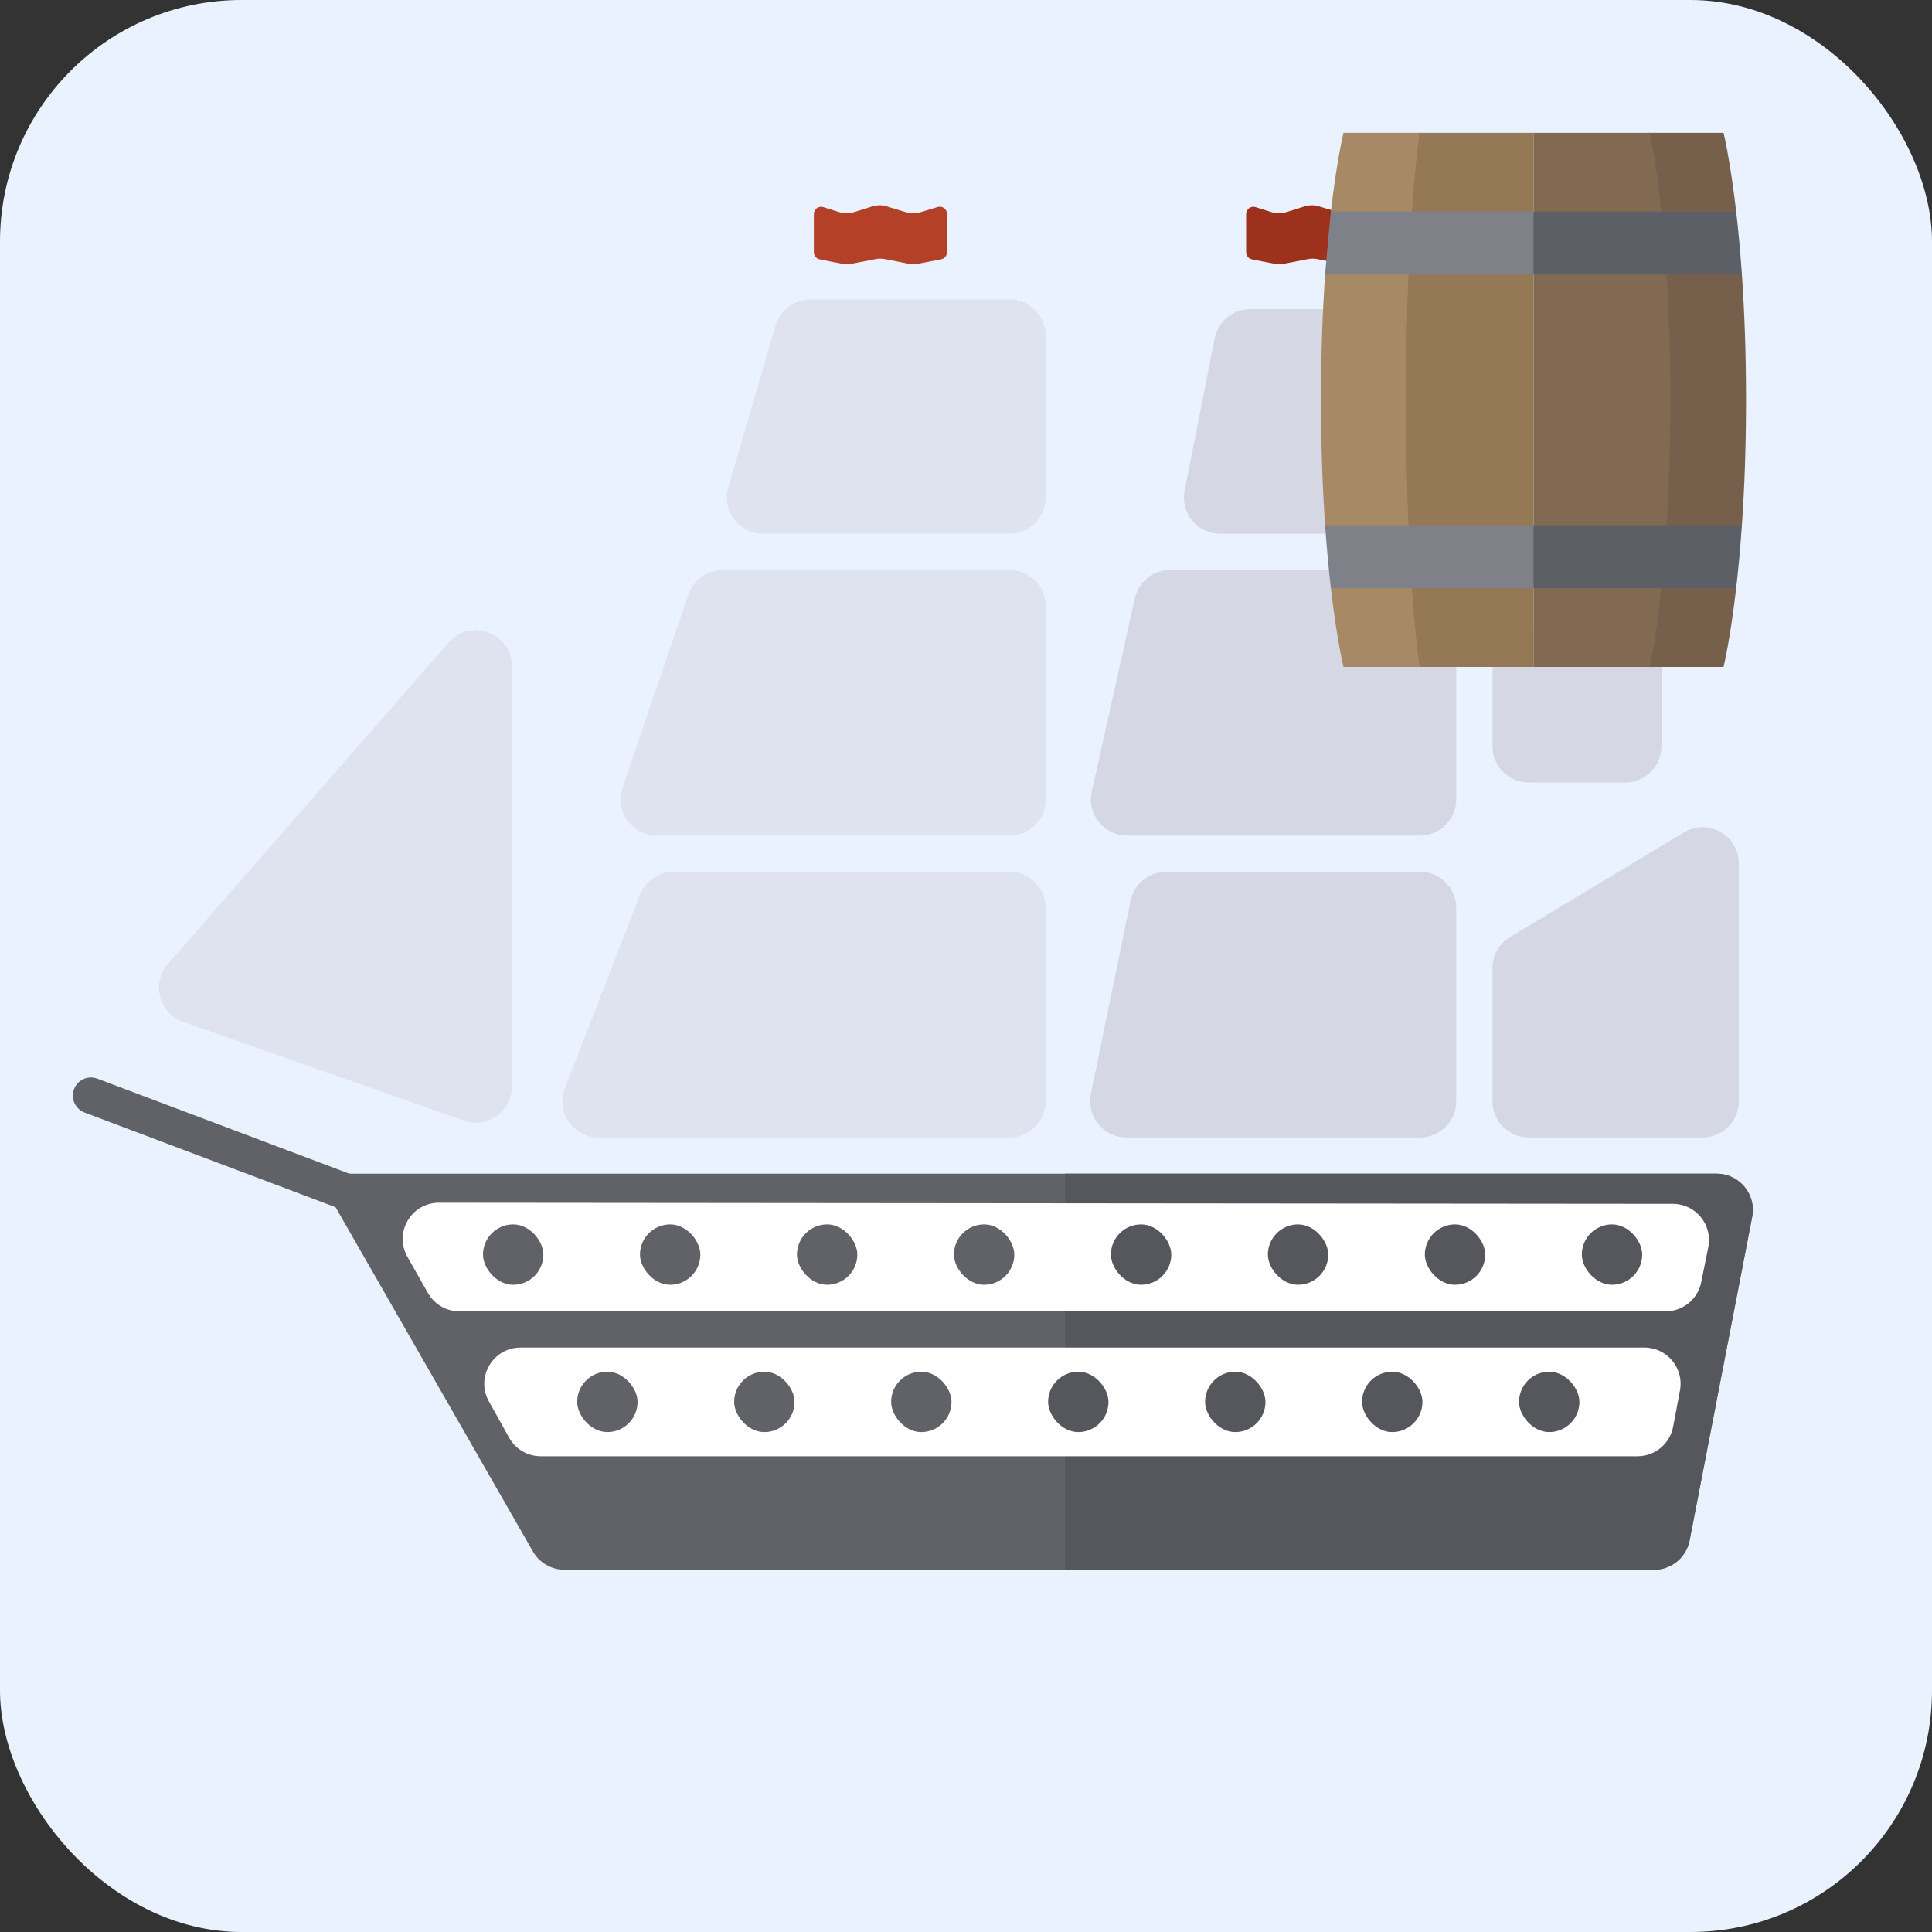 <svg width="800" height="800" viewBox="0 0 800 800" fill="none" xmlns="http://www.w3.org/2000/svg">
<rect x="0" y="0" width="800" height="800" fill="#333333" stroke="none"/>
<rect width="800" height="800" rx="100" fill="#EAF2FF"/>
<path d="M131 486H710.822C720.248 486 727.338 494.593 725.549 503.848L699.638 637.848C698.273 644.903 692.097 650 684.911 650H233.695C228.32 650 223.355 647.123 220.682 642.459L131 486Z" fill="#616267"/>
<path fill-rule="evenodd" clip-rule="evenodd" d="M441 650V486H710.822C720.248 486 727.338 494.593 725.549 503.848L699.638 637.848C698.273 644.903 692.097 650 684.911 650H441Z" fill="#55575C"/>
<path d="M168.704 520.418C163.034 510.414 170.268 498.013 181.768 498.023L692.679 498.483C702.153 498.492 709.246 507.172 707.368 516.457L704.432 530.974C703.017 537.97 696.868 543 689.73 543H190.241C184.839 543 179.854 540.095 177.191 535.395L168.704 520.418Z" fill="white"/>
<path d="M202.446 580.308C196.868 570.31 204.096 558 215.545 558H680.901C690.302 558 697.386 566.547 695.641 575.784L692.807 590.784C691.469 597.869 685.279 603 678.068 603H223.913C218.476 603 213.463 600.057 210.814 595.308L202.446 580.308Z" fill="white"/>
<path d="M618 400.882C618 395.621 620.756 390.744 625.264 388.031L697.264 344.687C707.261 338.669 720 345.869 720 357.538V456C720 464.284 713.284 471 705 471H633C624.716 471 618 464.284 618 456V400.882Z" fill="#D5D7E5"/>
<path d="M618 278.587C618 273.324 620.758 268.446 625.268 265.733L665.268 241.673C675.266 235.66 688 242.86 688 254.527V309C688 317.284 681.284 324 673 324H633C624.716 324 618 317.284 618 309V278.587Z" fill="#D5D7E5"/>
<path d="M468.142 372.981C469.575 366.006 475.715 361 482.835 361H588C596.284 361 603 367.716 603 376V456C603 464.284 596.284 471 588 471H466.396C456.898 471 449.791 462.284 451.703 452.981L468.142 372.981Z" fill="#D5D7E5"/>
<path d="M469.924 247.734C471.454 240.877 477.538 236 484.564 236L588 236C596.284 236 603 242.716 603 251V331C603 339.284 596.284 346 588 346H466.715C457.114 346 449.985 337.105 452.075 327.734L469.924 247.734Z" fill="#D5D7E5"/>
<path d="M502.978 140.094C504.366 133.066 510.53 128 517.694 128L588 128C596.284 128 603 134.716 603 143V206C603 214.284 596.284 221 588 221H505.252C495.801 221 488.705 212.366 490.536 203.094L502.978 140.094Z" fill="#D5D7E5"/>
<path d="M264.987 370.572C267.227 364.802 272.781 361 278.97 361H418C426.284 361 433 367.716 433 376V456C433 464.284 426.284 471 418 471H247.914C237.367 471 230.114 460.403 233.93 450.572L264.987 370.572Z" fill="#DFE2EF"/>
<path d="M285.079 246.155C287.152 240.082 292.858 236 299.275 236H418C426.284 236 433 242.716 433 251V331C433 339.284 426.284 346 418 346H271.97C261.686 346 254.452 335.887 257.774 326.155L285.079 246.155Z" fill="#DFE2EF"/>
<path d="M321.114 134.804C322.98 128.402 328.847 124 335.516 124H418C426.284 124 433 130.716 433 139V206C433 214.284 426.284 221 418 221H315.994C305.996 221 298.796 211.403 301.593 201.804L321.114 134.804Z" fill="#DFE2EF"/>
<path d="M185.701 266.118C194.816 255.679 212 262.126 212 275.984V449.826C212 460.168 201.781 467.407 192.025 463.977L75.883 423.141C65.877 419.623 62.583 407.114 69.56 399.124L185.701 266.118Z" fill="#DFE2EF"/>
<path d="M30.646 451.017C32.108 447.142 36.435 445.185 40.31 446.647L164.286 493.404L158.993 507.439L35.017 460.682C31.142 459.22 29.185 454.893 30.646 451.017V451.017Z" fill="#616267"/>
<rect x="239" y="568" width="25" height="25" rx="12.5" fill="#616267"/>
<rect x="304" y="568" width="25" height="25" rx="12.5" fill="#616267"/>
<rect x="369" y="568" width="25" height="25" rx="12.5" fill="#616267"/>
<rect x="434" y="568" width="25" height="25" rx="12.5" fill="#55575C"/>
<rect x="499" y="568" width="25" height="25" rx="12.5" fill="#55575C"/>
<rect x="564" y="568" width="25" height="25" rx="12.5" fill="#55575C"/>
<rect x="629" y="568" width="25" height="25" rx="12.5" fill="#55575C"/>
<rect x="200" y="507" width="25" height="25" rx="12.5" fill="#616267"/>
<rect x="265" y="507" width="25" height="25" rx="12.5" fill="#616267"/>
<rect x="330" y="507" width="25" height="25" rx="12.5" fill="#616267"/>
<rect x="395" y="507" width="25" height="25" rx="12.5" fill="#616267"/>
<rect x="460" y="507" width="25" height="25" rx="12.5" fill="#55575C"/>
<rect x="525" y="507" width="25" height="25" rx="12.5" fill="#55575C"/>
<rect x="590" y="507" width="25" height="25" rx="12.5" fill="#55575C"/>
<rect x="655" y="507" width="25" height="25" rx="12.5" fill="#55575C"/>
<path d="M392.139 88.583C392.139 86.569 390.195 85.127 388.268 85.712L381.064 87.898C379.171 88.472 377.15 88.472 375.257 87.898L367.126 85.431C365.207 84.849 363.158 84.857 361.244 85.454L353.57 87.849C351.63 88.454 349.551 88.454 347.611 87.849L340.894 85.752C338.962 85.15 337 86.593 337 88.616V104.439C337 105.87 338.011 107.102 339.416 107.381L348.67 109.219C349.938 109.471 351.244 109.474 352.514 109.229L362.647 107.273C363.917 107.028 365.222 107.031 366.491 107.283L376.239 109.219C377.508 109.471 378.813 109.474 380.083 109.229L389.708 107.371C391.119 107.098 392.139 105.863 392.139 104.425V88.583Z" fill="#B54028"/>
<path d="M571.139 88.583C571.139 86.569 569.195 85.127 567.268 85.712L560.064 87.898C558.171 88.472 556.15 88.472 554.257 87.898L546.126 85.431C544.207 84.849 542.158 84.857 540.244 85.454L532.57 87.849C530.63 88.454 528.551 88.454 526.611 87.849L519.894 85.752C517.962 85.15 516 86.593 516 88.616V104.439C516 105.87 517.011 107.102 518.416 107.381L527.67 109.219C528.938 109.471 530.244 109.474 531.514 109.229L541.647 107.273C542.917 107.028 544.222 107.031 545.491 107.283L555.239 109.219C556.508 109.471 557.813 109.474 559.083 109.229L568.708 107.371C570.119 107.098 571.139 105.863 571.139 104.425V88.583Z" fill="#9D311B"/>
<path d="M713.688 55H682.213C682.213 55 678.773 92.476 678.773 165.577C678.773 238.677 682.213 276.153 682.213 276.153H713.688C713.688 276.153 716.411 265.191 718.913 243.561L711.227 230.524L721.294 217.487C722.304 202.869 723 185.553 723 165.577C723 145.601 722.304 128.284 721.294 113.667L711.227 100.629L718.913 87.593C716.411 65.962 713.688 55 713.688 55Z" fill="#77604B"/>
<path d="M683.127 55H635C635 55 635 92.476 635 165.577C635 238.677 635 276.153 635 276.153H683.127C683.127 276.153 691.671 238.677 691.671 165.577C691.671 92.476 683.127 55 683.127 55Z" fill="#816952"/>
<path d="M635 55H586.86C586.86 55 564.508 92.476 564.508 165.577C564.508 238.677 586.86 276.153 586.86 276.153H635C635 276.153 635 238.677 635 165.577C635 92.476 635 55 635 55Z" fill="#957856"/>
<path d="M587.787 55H556.312C556.312 55 553.588 65.962 551.087 87.593L558.773 100.629L548.706 113.667C547.695 128.284 547 145.6 547 165.577C547 185.553 547.695 202.869 548.706 217.487L558.773 230.524L551.087 243.561C553.588 265.191 556.312 276.153 556.312 276.153H587.787C587.787 276.153 582.2 238.677 582.2 165.577C582.2 92.476 587.787 55 587.787 55Z" fill="#A78966"/>
<path d="M718.911 87.593H634.999L625.973 100.63L634.999 113.667H721.292C720.604 103.723 719.771 95.028 718.911 87.593Z" fill="#5D5F66"/>
<path d="M634.999 243.561H718.911C719.771 236.126 720.604 227.431 721.291 217.487H634.999L625.973 230.524L634.999 243.561Z" fill="#5D5F66"/>
<path d="M551.089 87.593C550.007 98.044 548.383 117.503 548.708 113.667H635V87.593H551.089Z" fill="#7F8189"/>
<path d="M548.709 217.487C549.397 227.431 550.229 236.126 551.089 243.561H635.002V217.487H548.709Z" fill="#7F8189"/>
</svg>

